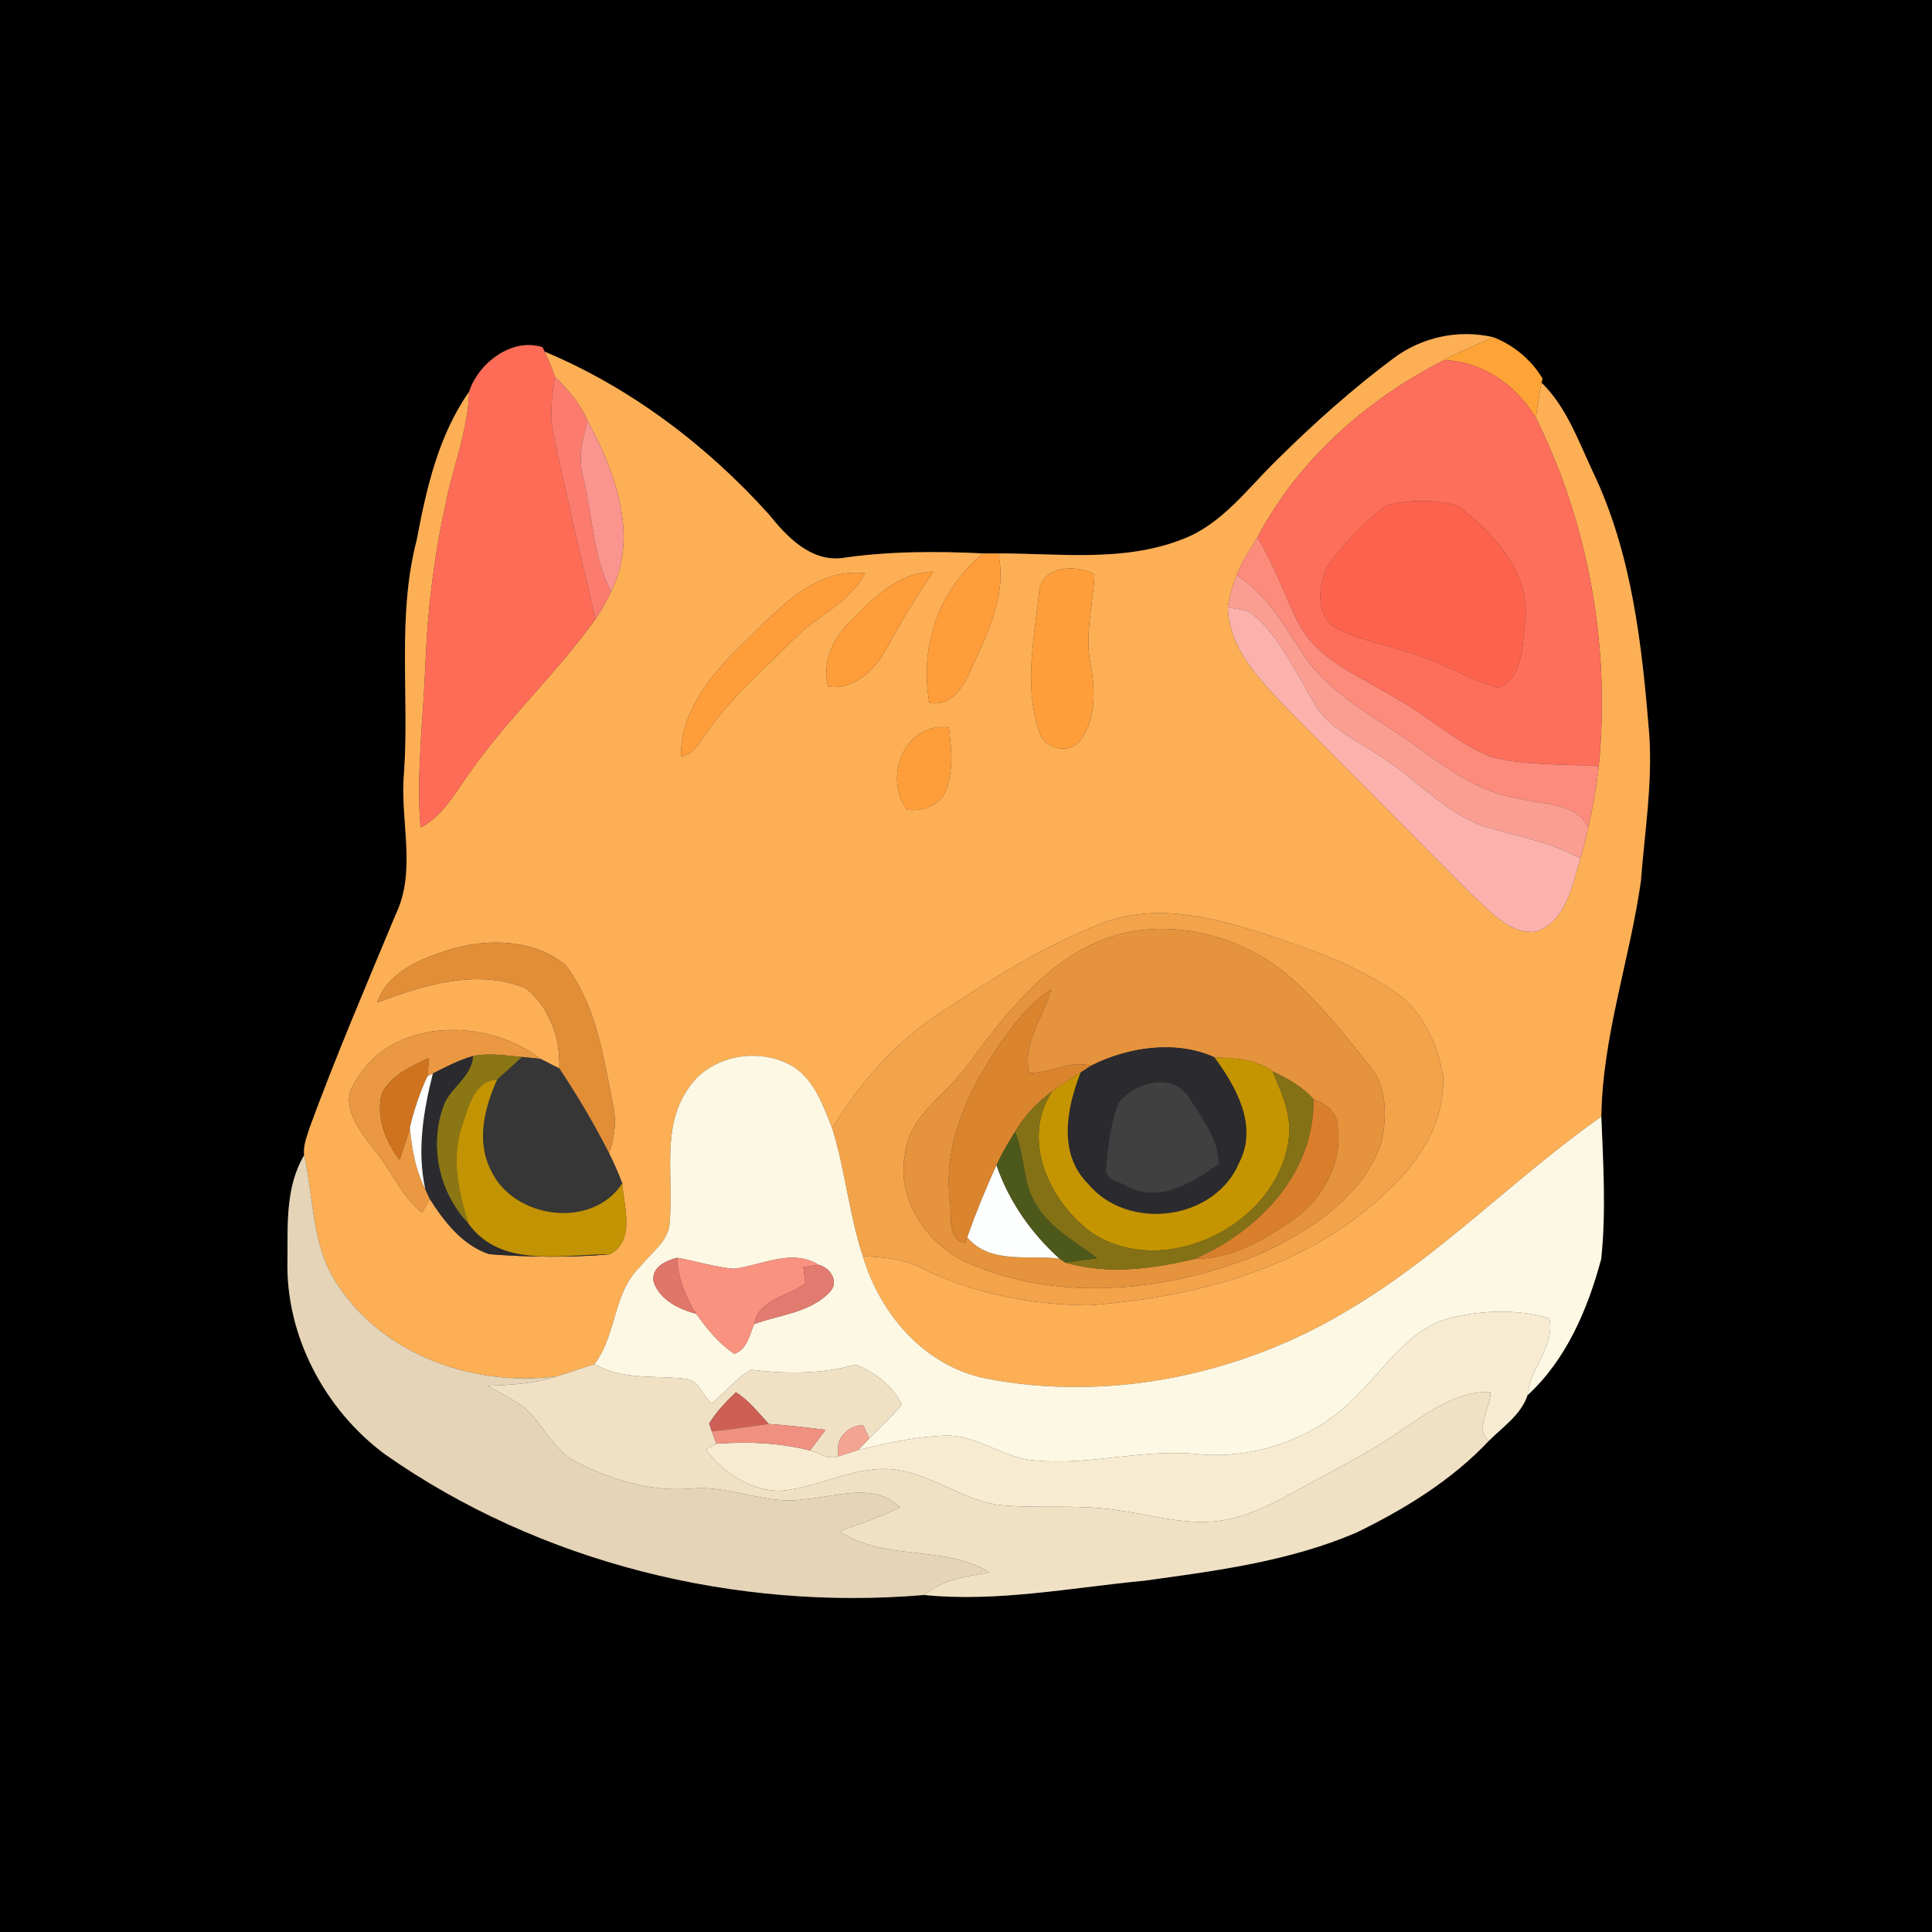 <?xml version="1.0" encoding="UTF-8" ?>
<!DOCTYPE svg PUBLIC "-//W3C//DTD SVG 1.1//EN" "http://www.w3.org/Graphics/SVG/1.1/DTD/svg11.dtd">
<svg width="250pt" height="250pt" viewBox="0 0 250 250" version="1.1" xmlns="http://www.w3.org/2000/svg">
<rect x="0" y="0" width="250" height="250" fill="#333333" stroke="none"/>
<g id="#000000ff">
<path fill="#000000" opacity="1.00" d=" M 0.00 0.00 L 250.00 0.00 L 250.00 250.00 L 0.00 250.00 L 0.00 0.00 M 180.31 46.37 C 175.02 50.32 170.07 54.74 165.38 59.38 C 161.49 63.12 158.17 67.86 152.93 69.81 C 145.38 72.75 137.09 71.61 129.19 71.61 C 128.70 71.61 127.73 71.61 127.24 71.61 C 121.15 71.32 115.01 71.32 108.96 72.21 C 104.84 72.69 101.80 69.42 99.45 66.51 C 91.41 57.60 81.57 50.15 70.47 45.50 L 70.20 44.93 C 66.21 43.64 61.87 47.03 60.70 50.70 C 56.73 56.35 55.18 63.21 53.92 69.89 C 51.36 79.73 52.98 89.98 52.28 100.01 C 51.71 106.10 53.97 112.59 51.20 118.34 C 47.39 127.50 43.48 136.62 40.06 145.94 C 39.72 147.08 39.20 148.25 39.36 149.48 C 36.94 153.56 37.23 158.42 37.20 162.98 C 36.92 172.78 42.00 182.39 49.81 188.18 C 69.91 202.29 95.29 208.46 119.58 206.39 C 129.10 207.34 138.61 205.44 148.08 204.54 C 157.37 203.27 166.84 202.04 175.53 198.31 C 181.78 195.27 187.85 191.54 192.65 186.45 C 194.45 184.65 196.84 183.05 197.66 180.54 C 202.69 175.93 205.47 169.36 207.20 162.88 C 207.83 156.78 207.46 150.61 207.21 144.49 C 207.36 134.11 210.88 124.23 212.33 114.03 C 212.81 107.69 213.85 101.38 213.41 95.01 C 212.47 83.47 211.18 71.63 206.12 61.06 C 204.23 57.05 202.71 52.68 199.48 49.52 L 199.60 48.98 C 198.15 46.56 195.87 44.66 193.24 43.64 C 188.75 42.59 183.99 43.61 180.31 46.37 Z" />
</g>
<g id="#fcaf55ff">
<path fill="#fcaf55" opacity="1.00" d=" M 180.31 46.37 C 183.99 43.61 188.75 42.59 193.24 43.64 C 191.10 44.59 188.94 45.49 186.87 46.59 C 176.84 51.70 168.01 59.49 162.71 69.52 C 161.74 71.10 160.71 72.67 160.03 74.41 C 159.51 75.76 159.08 77.15 158.89 78.59 C 159.04 83.94 162.98 87.93 166.43 91.56 C 174.39 99.61 182.39 107.61 190.35 115.66 C 192.73 117.75 195.22 120.93 198.72 120.56 C 202.69 119.30 203.41 114.54 204.51 111.10 C 204.89 109.75 205.23 108.40 205.53 107.04 C 206.12 104.43 206.59 101.80 206.88 99.15 C 208.39 83.77 205.62 67.88 198.73 54.04 C 198.98 52.53 199.16 51.01 199.48 49.52 C 202.71 52.68 204.23 57.05 206.12 61.06 C 211.18 71.63 212.47 83.47 213.41 95.01 C 213.85 101.38 212.81 107.69 212.33 114.03 C 210.88 124.23 207.36 134.11 207.21 144.49 C 195.99 152.38 186.41 162.47 174.54 169.48 C 160.65 177.90 143.59 181.48 127.57 178.38 C 119.62 176.76 113.88 170.07 111.64 162.53 C 114.13 162.70 116.70 162.83 118.99 163.97 C 125.76 167.39 133.43 168.87 140.98 168.90 C 154.96 167.84 169.62 163.98 179.83 153.83 C 183.88 150.10 187.03 144.84 186.73 139.18 C 185.97 134.84 183.87 130.39 179.99 128.01 C 175.32 124.91 170.02 122.97 164.73 121.23 C 157.64 118.82 149.77 116.67 142.46 119.51 C 135.17 122.39 128.45 126.59 121.93 130.90 C 116.01 134.65 111.34 140.07 107.68 145.99 C 106.55 143.16 105.48 140.00 102.88 138.17 C 98.47 135.33 91.81 136.45 88.97 140.99 C 85.57 145.98 87.18 152.31 86.67 157.94 C 86.72 160.51 84.28 162.03 82.87 163.88 C 79.30 167.25 79.84 172.72 76.92 176.51 C 75.29 177.03 73.69 177.60 72.06 178.09 C 61.46 179.50 49.68 175.43 43.69 166.26 C 40.30 161.33 40.63 155.09 39.36 149.48 C 39.20 148.25 39.72 147.08 40.06 145.94 C 43.48 136.62 47.39 127.50 51.20 118.34 C 53.97 112.59 51.71 106.10 52.28 100.01 C 52.98 89.98 51.36 79.73 53.92 69.89 C 55.18 63.21 56.73 56.35 60.70 50.70 C 60.57 55.83 58.50 60.60 57.59 65.60 C 56.12 72.30 55.31 79.13 55.05 85.98 C 54.78 93.01 53.84 100.04 54.42 107.08 C 57.18 105.67 58.72 102.89 60.45 100.45 C 65.43 93.22 71.96 87.22 77.07 80.09 C 77.82 78.96 78.52 77.80 79.06 76.56 C 82.70 69.38 79.62 61.04 76.05 54.47 C 75.09 52.26 73.54 50.40 71.81 48.75 C 71.45 47.63 70.96 46.56 70.47 45.50 C 81.57 50.15 91.41 57.60 99.45 66.51 C 101.80 69.42 104.84 72.69 108.96 72.21 C 115.01 71.32 121.15 71.32 127.24 71.61 C 121.51 76.24 118.91 83.74 120.27 90.96 C 122.76 91.41 124.39 89.35 125.31 87.34 C 127.59 82.44 130.36 77.21 129.19 71.61 C 137.09 71.61 145.38 72.75 152.93 69.81 C 158.17 67.86 161.49 63.12 165.38 59.38 C 170.07 54.74 175.02 50.32 180.31 46.37 M 134.50 76.37 C 133.86 82.38 132.46 88.67 134.44 94.57 C 135.00 96.87 138.29 97.74 139.79 95.82 C 141.89 92.97 141.70 89.23 141.11 85.93 C 140.32 82.05 141.48 78.20 141.62 74.33 C 139.31 73.00 135.02 73.17 134.50 76.37 M 96.72 82.73 C 92.50 86.76 88.04 91.68 88.12 97.90 C 89.61 97.64 90.38 96.33 91.19 95.20 C 94.32 90.44 98.75 86.76 102.72 82.72 C 105.62 79.70 109.96 78.05 111.92 74.17 C 105.49 73.48 100.88 78.66 96.72 82.73 M 109.72 80.73 C 107.63 82.84 106.38 85.88 107.16 88.84 C 110.58 89.35 113.29 86.56 114.78 83.81 C 116.60 80.42 118.61 77.15 120.77 73.97 C 116.12 74.07 112.74 77.63 109.72 80.73 M 117.36 104.77 C 119.28 105.02 121.57 104.31 122.35 102.38 C 123.41 99.77 123.13 96.86 122.77 94.14 C 117.08 93.38 114.24 100.61 117.36 104.77 M 57.97 122.94 C 54.33 124.09 50.17 125.82 48.80 129.73 C 54.85 127.46 61.80 125.28 68.08 127.90 C 71.08 130.32 72.57 134.45 72.37 138.26 C 71.77 137.95 70.55 137.33 69.94 137.02 C 63.02 131.62 50.66 131.60 45.96 139.98 C 43.82 142.97 46.51 146.29 48.32 148.67 C 50.61 151.27 51.84 154.74 54.62 156.90 C 54.87 156.46 55.36 155.57 55.61 155.13 C 57.47 158.08 59.89 161.17 63.32 162.29 C 68.52 162.69 73.77 162.75 78.97 162.30 C 82.24 160.44 80.72 156.15 80.52 153.13 C 80.01 151.80 79.45 150.50 78.81 149.24 C 79.55 147.18 79.80 144.96 79.29 142.81 C 78.07 136.63 77.12 129.97 73.15 124.85 C 68.93 121.45 62.95 121.40 57.97 122.94 Z" />
</g>
<g id="#fea335ff">
<path fill="#fea335" opacity="1.00" d=" M 193.24 43.64 C 195.87 44.66 198.15 46.56 199.60 48.98 L 199.48 49.52 C 199.16 51.01 198.98 52.53 198.73 54.04 C 196.19 49.81 191.89 46.82 186.87 46.59 C 188.94 45.49 191.10 44.59 193.24 43.64 Z" />
</g>
<g id="#fe6c57ff">
<path fill="#fe6c57" opacity="1.00" d=" M 60.70 50.70 C 61.87 47.03 66.21 43.64 70.20 44.93 L 70.47 45.50 C 70.96 46.56 71.45 47.63 71.81 48.75 C 71.46 51.24 71.04 53.78 71.63 56.26 C 73.30 64.24 75.19 72.16 77.07 80.09 C 71.96 87.22 65.43 93.22 60.45 100.45 C 58.72 102.89 57.18 105.67 54.42 107.08 C 53.84 100.04 54.78 93.01 55.05 85.98 C 55.31 79.13 56.12 72.30 57.59 65.60 C 58.50 60.60 60.57 55.83 60.70 50.70 Z" />
</g>
<g id="#fd6e5bff">
<path fill="#fd6e5b" opacity="1.00" d=" M 162.71 69.52 C 168.01 59.49 176.84 51.70 186.87 46.59 C 191.89 46.82 196.19 49.81 198.73 54.04 C 205.62 67.88 208.39 83.77 206.88 99.15 C 202.22 98.84 197.44 99.12 192.89 97.92 C 188.39 96.11 184.83 92.67 180.62 90.35 C 176.04 87.52 170.33 85.44 167.83 80.30 C 166.15 76.69 164.73 72.96 162.71 69.52 M 179.42 65.41 C 176.74 67.35 174.45 69.80 172.40 72.39 C 170.68 74.72 170.07 78.57 172.20 80.82 C 175.56 82.94 179.63 83.39 183.30 84.75 C 186.95 85.88 190.21 88.01 193.91 88.98 C 197.17 87.70 196.95 83.40 197.35 80.49 C 198.10 74.11 193.28 68.97 188.58 65.42 C 185.62 64.66 182.37 64.60 179.42 65.41 Z" />
</g>
<g id="#fb7c6fff">
<path fill="#fb7c6f" opacity="1.00" d=" M 71.81 48.75 C 73.54 50.40 75.09 52.26 76.05 54.47 C 75.40 56.83 74.73 59.29 75.46 61.72 C 76.67 66.67 76.73 71.94 79.06 76.56 C 78.52 77.80 77.82 78.96 77.07 80.09 C 75.19 72.16 73.30 64.24 71.63 56.26 C 71.04 53.78 71.46 51.24 71.81 48.75 Z" />
</g>
<g id="#fa948fff">
<path fill="#fa948f" opacity="1.00" d=" M 75.46 61.72 C 74.73 59.29 75.40 56.83 76.05 54.47 C 79.62 61.04 82.70 69.38 79.06 76.56 C 76.73 71.94 76.67 66.67 75.46 61.72 Z" />
</g>
<g id="#fd634cff">
<path fill="#fd634c" opacity="1.00" d=" M 179.42 65.41 C 182.37 64.60 185.62 64.66 188.58 65.42 C 193.28 68.97 198.10 74.11 197.35 80.49 C 196.95 83.40 197.17 87.70 193.91 88.98 C 190.21 88.01 186.95 85.88 183.30 84.75 C 179.63 83.39 175.56 82.94 172.20 80.82 C 170.07 78.57 170.68 74.72 172.40 72.39 C 174.45 69.80 176.74 67.35 179.42 65.41 Z" />
</g>
<g id="#fc8b7cff">
<path fill="#fc8b7c" opacity="1.00" d=" M 160.03 74.41 C 160.71 72.67 161.74 71.10 162.71 69.52 C 164.73 72.96 166.15 76.69 167.83 80.30 C 170.33 85.44 176.04 87.52 180.62 90.35 C 184.83 92.67 188.39 96.11 192.89 97.92 C 197.44 99.12 202.22 98.84 206.88 99.15 C 206.59 101.80 206.12 104.43 205.53 107.04 C 203.76 103.77 199.69 104.16 196.58 103.34 C 191.80 102.63 187.75 99.86 183.95 97.06 C 178.65 93.11 172.25 90.22 168.51 84.52 C 166.09 80.82 163.85 76.86 160.03 74.41 Z" />
</g>
<g id="#ff9d3aff">
<path fill="#ff9d3a" opacity="1.00" d=" M 127.24 71.61 C 127.73 71.61 128.70 71.61 129.19 71.61 C 130.36 77.21 127.59 82.44 125.31 87.34 C 124.39 89.35 122.76 91.41 120.27 90.96 C 118.91 83.74 121.51 76.24 127.24 71.61 Z" />
</g>
<g id="#ff9e3aff">
<path fill="#ff9e3a" opacity="1.00" d=" M 134.50 76.37 C 135.02 73.17 139.31 73.00 141.62 74.33 C 141.48 78.20 140.32 82.05 141.11 85.93 C 141.70 89.23 141.89 92.97 139.79 95.82 C 138.29 97.74 135.00 96.87 134.44 94.57 C 132.46 88.67 133.86 82.38 134.50 76.37 Z" />
</g>
<g id="#fe9d3aff">
<path fill="#fe9d3a" opacity="1.00" d=" M 96.72 82.73 C 100.88 78.66 105.49 73.48 111.92 74.17 C 109.96 78.05 105.62 79.70 102.72 82.72 C 98.75 86.76 94.32 90.44 91.19 95.20 C 90.38 96.33 89.61 97.64 88.12 97.90 C 88.04 91.68 92.50 86.76 96.72 82.73 Z" />
</g>
<g id="#fe9d39ff">
<path fill="#fe9d39" opacity="1.00" d=" M 109.72 80.73 C 112.74 77.63 116.12 74.07 120.77 73.97 C 118.61 77.15 116.60 80.42 114.78 83.81 C 113.29 86.56 110.58 89.35 107.16 88.84 C 106.38 85.88 107.63 82.84 109.72 80.73 Z" />
</g>
<g id="#fb9e92ff">
<path fill="#fb9e92" opacity="1.00" d=" M 158.89 78.59 C 159.08 77.15 159.51 75.76 160.03 74.41 C 163.85 76.86 166.09 80.82 168.51 84.52 C 172.25 90.22 178.65 93.11 183.95 97.06 C 187.75 99.86 191.80 102.63 196.58 103.34 C 199.69 104.16 203.76 103.77 205.53 107.04 C 205.23 108.40 204.89 109.75 204.51 111.10 C 200.89 109.06 196.79 108.30 192.85 107.17 C 187.35 105.64 183.62 101.05 178.95 98.08 C 175.85 95.91 171.99 94.42 170.05 90.97 C 167.70 87.06 165.81 82.71 162.29 79.66 C 161.40 78.75 160.03 78.88 158.89 78.59 Z" />
</g>
<g id="#fbb2acff">
<path fill="#fbb2ac" opacity="1.00" d=" M 158.89 78.59 C 160.03 78.88 161.40 78.75 162.29 79.66 C 165.81 82.71 167.70 87.06 170.05 90.97 C 171.99 94.42 175.85 95.91 178.95 98.08 C 183.62 101.05 187.35 105.64 192.85 107.17 C 196.79 108.30 200.89 109.06 204.51 111.10 C 203.41 114.54 202.69 119.30 198.72 120.56 C 195.22 120.93 192.73 117.75 190.35 115.66 C 182.39 107.61 174.39 99.61 166.43 91.56 C 162.98 87.93 159.04 83.94 158.89 78.59 Z" />
</g>
<g id="#fe9e3bff">
<path fill="#fe9e3b" opacity="1.00" d=" M 117.36 104.77 C 114.24 100.61 117.08 93.38 122.77 94.14 C 123.13 96.86 123.41 99.77 122.35 102.38 C 121.57 104.31 119.28 105.02 117.36 104.77 Z" />
</g>
<g id="#f3a34aff">
<path fill="#f3a34a" opacity="1.00" d=" M 142.46 119.51 C 149.77 116.67 157.64 118.82 164.73 121.23 C 170.02 122.97 175.32 124.91 179.99 128.01 C 183.87 130.39 185.97 134.84 186.73 139.18 C 187.03 144.84 183.88 150.10 179.83 153.83 C 169.62 163.98 154.96 167.84 140.98 168.90 C 133.43 168.87 125.76 167.39 118.99 163.97 C 116.70 162.83 114.13 162.70 111.64 162.53 C 109.87 157.13 109.37 151.42 107.68 145.99 C 111.34 140.07 116.01 134.65 121.93 130.90 C 128.45 126.59 135.17 122.39 142.46 119.51 M 147.37 120.39 C 137.48 121.71 131.02 130.00 125.47 137.46 C 122.79 141.44 117.78 144.05 117.14 149.18 C 115.86 155.20 120.04 161.19 125.45 163.52 C 137.47 168.66 151.34 167.06 163.17 162.22 C 169.61 159.18 176.39 154.90 178.76 147.78 C 179.49 144.48 179.52 140.54 177.16 137.85 C 174.08 133.96 170.98 130.04 167.26 126.74 C 161.97 121.92 154.47 119.48 147.37 120.39 Z" />
</g>
<g id="#e5933cff">
<path fill="#e5933c" opacity="1.00" d=" M 147.37 120.39 C 154.47 119.48 161.97 121.92 167.26 126.74 C 170.98 130.04 174.08 133.96 177.16 137.85 C 179.52 140.54 179.49 144.48 178.76 147.78 C 176.39 154.90 169.61 159.18 163.17 162.22 C 151.34 167.06 137.47 168.66 125.45 163.52 C 120.04 161.19 115.86 155.20 117.14 149.18 C 117.78 144.05 122.79 141.44 125.47 137.46 C 131.02 130.00 137.48 121.71 147.37 120.39 M 129.27 135.27 C 125.36 141.08 122.11 147.82 122.88 155.03 C 123.29 156.93 122.36 160.31 124.88 160.84 L 125.16 160.11 C 128.12 163.62 133.09 162.37 137.10 162.86 L 137.86 163.37 C 143.32 164.99 149.25 164.20 154.70 162.87 C 159.28 162.94 163.35 160.50 167.05 158.05 C 171.14 155.29 174.03 150.14 173.00 145.14 C 172.72 143.58 171.31 142.77 169.97 142.24 C 168.53 140.60 166.60 139.56 164.66 138.63 C 162.53 137.01 159.71 136.94 157.14 136.81 C 152.12 134.55 145.96 135.49 141.16 137.91 C 138.44 137.14 135.88 138.88 133.17 138.85 C 132.26 134.97 135.01 131.66 135.99 128.08 C 133.17 129.87 131.15 132.57 129.27 135.27 Z" />
</g>
<g id="#e18e37ff">
<path fill="#e18e37" opacity="1.00" d=" M 57.97 122.94 C 62.95 121.40 68.93 121.45 73.15 124.85 C 77.12 129.97 78.07 136.63 79.29 142.81 C 79.80 144.96 79.55 147.18 78.81 149.24 C 76.89 145.45 74.72 141.80 72.37 138.26 C 72.57 134.45 71.08 130.32 68.08 127.90 C 61.80 125.28 54.85 127.46 48.80 129.73 C 50.17 125.82 54.33 124.09 57.97 122.94 Z" />
</g>
<g id="#db842eff">
<path fill="#db842e" opacity="1.00" d=" M 129.27 135.27 C 131.15 132.57 133.17 129.87 135.99 128.08 C 135.01 131.66 132.26 134.97 133.17 138.85 C 135.88 138.88 138.44 137.14 141.16 137.91 C 140.82 138.13 140.15 138.58 139.82 138.80 C 138.59 139.59 137.34 140.34 136.16 141.22 C 134.22 142.63 132.54 144.39 131.34 146.47 C 130.47 147.87 129.62 149.28 128.95 150.78 C 127.54 153.83 126.28 156.95 125.16 160.11 L 124.88 160.84 C 122.36 160.31 123.29 156.93 122.88 155.03 C 122.11 147.82 125.36 141.08 129.27 135.27 Z" />
</g>
<g id="#ea9841ff">
<path fill="#ea9841" opacity="1.00" d=" M 45.96 139.98 C 50.66 131.60 63.02 131.62 69.94 137.02 C 69.35 136.96 68.15 136.84 67.55 136.77 C 65.45 136.60 63.29 136.22 61.19 136.66 C 59.38 137.18 57.69 138.05 56.01 138.91 L 55.31 139.27 C 55.36 138.68 55.46 137.49 55.51 136.90 C 53.24 137.99 50.63 139.10 49.43 141.47 C 48.59 144.50 49.88 147.66 51.69 150.08 C 52.18 148.69 52.65 147.30 53.04 145.89 C 53.28 148.62 53.75 151.37 55.02 153.83 C 55.17 154.15 55.46 154.80 55.61 155.13 C 55.36 155.57 54.87 156.46 54.62 156.90 C 51.84 154.74 50.61 151.27 48.32 148.67 C 46.51 146.29 43.82 142.97 45.96 139.98 Z" />
</g>
<g id="#8a7714ff">
<path fill="#8a7714" opacity="1.00" d=" M 61.19 136.66 C 63.29 136.22 65.45 136.60 67.55 136.77 C 66.50 137.77 65.41 138.73 64.33 139.70 C 61.26 139.85 60.61 143.42 59.74 145.79 C 58.36 149.93 59.34 154.31 60.61 158.33 C 56.71 154.28 55.41 147.91 57.55 142.69 C 58.55 140.55 61.10 139.18 61.19 136.66 Z" />
</g>
<g id="#2b2a2eff">
<path fill="#2b2a2e" opacity="1.00" d=" M 141.16 137.91 C 145.96 135.49 152.12 134.55 157.14 136.81 C 159.96 140.60 162.80 145.68 160.38 150.39 C 157.26 157.95 145.96 159.42 140.79 153.18 C 136.88 149.31 138.02 143.39 139.82 138.80 C 140.15 138.58 140.82 138.13 141.16 137.91 M 144.74 142.71 C 143.73 145.34 143.40 148.18 143.16 150.97 C 142.77 152.57 144.70 152.88 145.72 153.41 C 149.77 155.78 154.39 153.06 157.67 150.59 C 157.73 147.39 155.46 144.71 153.91 142.08 C 151.79 138.68 146.85 140.02 144.74 142.71 Z" />
<path fill="#2b2a2e" opacity="1.00" d=" M 56.01 138.91 C 57.69 138.05 59.38 137.18 61.19 136.66 C 61.10 139.18 58.55 140.55 57.55 142.69 C 55.41 147.91 56.71 154.28 60.61 158.33 C 64.87 164.22 72.77 162.27 78.97 162.30 C 73.77 162.75 68.52 162.69 63.32 162.29 C 59.89 161.17 57.47 158.08 55.61 155.13 C 55.46 154.80 55.17 154.15 55.02 153.83 C 53.94 148.84 54.79 143.77 56.01 138.91 Z" />
</g>
<g id="#cf731eff">
<path fill="#cf731e" opacity="1.00" d=" M 49.43 141.47 C 50.63 139.10 53.24 137.99 55.51 136.90 C 55.46 137.49 55.36 138.68 55.31 139.27 C 54.32 141.39 53.59 143.61 53.04 145.89 C 52.65 147.30 52.18 148.69 51.69 150.08 C 49.88 147.66 48.59 144.50 49.43 141.47 Z" />
</g>
<g id="#363637ff">
<path fill="#363637" opacity="1.00" d=" M 67.55 136.77 C 68.15 136.84 69.35 136.96 69.94 137.02 C 70.55 137.33 71.77 137.95 72.37 138.26 C 74.72 141.80 76.89 145.45 78.81 149.24 C 79.45 150.50 80.01 151.80 80.52 153.13 C 76.61 159.15 66.37 157.72 63.51 151.40 C 61.59 147.65 62.70 143.32 64.33 139.70 C 65.41 138.73 66.50 137.77 67.55 136.77 Z" />
</g>
<g id="#fdf8e3ff">
<path fill="#fdf8e3" opacity="1.00" d=" M 88.97 140.99 C 91.81 136.45 98.47 135.33 102.88 138.17 C 105.48 140.00 106.55 143.16 107.68 145.99 C 109.37 151.42 109.87 157.13 111.64 162.53 C 113.88 170.07 119.62 176.76 127.57 178.38 C 143.59 181.48 160.65 177.90 174.54 169.48 C 186.41 162.47 195.99 152.38 207.21 144.49 C 207.46 150.61 207.83 156.78 207.20 162.88 C 205.47 169.36 202.69 175.93 197.66 180.54 C 197.97 177.04 201.33 174.03 200.47 170.58 C 196.29 169.37 191.76 169.54 187.57 170.56 C 182.26 171.99 179.31 176.97 175.58 180.57 C 170.36 186.09 162.45 188.89 154.92 188.16 C 147.90 187.44 140.97 189.68 133.94 188.98 C 129.75 188.72 126.29 185.52 122.02 185.77 C 118.30 185.95 114.65 186.75 111.04 187.63 C 111.41 187.25 112.13 186.50 112.49 186.13 C 113.91 184.69 115.42 183.33 116.68 181.75 C 115.51 179.31 113.18 177.55 110.70 176.59 C 106.26 177.83 101.74 177.79 97.20 177.25 C 95.23 178.36 93.81 180.19 92.09 181.62 C 90.90 180.59 90.42 178.55 88.65 178.41 C 84.71 177.96 80.52 178.60 76.92 176.51 C 79.84 172.72 79.30 167.25 82.87 163.88 C 84.28 162.03 86.72 160.51 86.67 157.94 C 87.18 152.31 85.57 145.98 88.97 140.99 M 84.61 165.98 C 85.50 168.29 87.86 169.40 90.10 170.01 C 91.48 171.95 93.02 173.85 95.03 175.18 C 96.69 174.62 96.97 172.73 97.59 171.33 C 100.84 170.14 104.76 169.87 107.28 167.28 C 108.68 165.99 107.51 164.06 105.94 163.67 C 102.47 161.51 98.58 163.73 94.98 164.18 C 92.47 163.98 90.07 163.18 87.61 162.75 C 86.08 163.18 84.17 164.01 84.61 165.98 Z" />
</g>
<g id="#c59501ff">
<path fill="#c59501" opacity="1.00" d=" M 157.14 136.81 C 159.71 136.94 162.53 137.01 164.66 138.63 C 165.89 141.51 167.30 144.55 166.70 147.77 C 165.01 158.56 150.78 165.62 141.40 159.60 C 135.85 155.64 132.00 147.50 136.16 141.22 C 137.34 140.34 138.59 139.59 139.82 138.80 C 138.02 143.39 136.88 149.31 140.79 153.18 C 145.96 159.42 157.26 157.95 160.38 150.39 C 162.80 145.68 159.96 140.60 157.14 136.81 Z" />
</g>
<g id="#fdfefeff">
<path fill="#fdfefe" opacity="1.00" d=" M 55.31 139.27 L 56.01 138.91 C 54.79 143.77 53.94 148.84 55.02 153.83 C 53.75 151.37 53.28 148.62 53.04 145.89 C 53.59 143.61 54.32 141.39 55.31 139.27 Z" />
<path fill="#fdfefe" opacity="1.00" d=" M 125.16 160.11 C 126.28 156.95 127.54 153.83 128.95 150.78 C 130.56 155.46 133.44 159.57 137.10 162.86 C 133.09 162.37 128.12 163.62 125.16 160.11 Z" />
</g>
<g id="#c29302ff">
<path fill="#c29302" opacity="1.00" d=" M 59.74 145.79 C 60.61 143.42 61.26 139.85 64.33 139.70 C 62.70 143.32 61.59 147.65 63.51 151.40 C 66.37 157.72 76.61 159.15 80.52 153.13 C 80.72 156.15 82.24 160.44 78.97 162.30 C 72.77 162.27 64.87 164.22 60.61 158.33 C 59.34 154.31 58.36 149.93 59.74 145.79 Z" />
</g>
<g id="#847116ff">
<path fill="#847116" opacity="1.00" d=" M 166.70 147.77 C 167.30 144.55 165.89 141.51 164.66 138.63 C 166.60 139.56 168.53 140.60 169.97 142.24 C 170.13 151.77 162.95 159.23 154.70 162.87 C 149.25 164.20 143.32 164.99 137.86 163.37 C 139.23 163.18 140.59 162.99 141.96 162.81 C 139.20 160.70 135.93 159.00 134.11 155.92 C 132.25 153.09 132.67 149.52 131.34 146.47 C 132.54 144.39 134.22 142.63 136.16 141.22 C 132.00 147.50 135.85 155.64 141.40 159.60 C 150.78 165.62 165.01 158.56 166.70 147.77 Z" />
</g>
<g id="#404040ff">
<path fill="#404040" opacity="1.00" d=" M 144.74 142.71 C 146.85 140.02 151.79 138.68 153.91 142.08 C 155.46 144.71 157.73 147.39 157.67 150.59 C 154.39 153.06 149.77 155.78 145.72 153.41 C 144.70 152.88 142.77 152.57 143.16 150.97 C 143.40 148.18 143.73 145.34 144.74 142.71 Z" />
</g>
<g id="#d97f2cff">
<path fill="#d97f2c" opacity="1.00" d=" M 169.97 142.24 C 171.31 142.77 172.72 143.58 173.00 145.14 C 174.03 150.14 171.14 155.29 167.05 158.05 C 163.35 160.50 159.28 162.94 154.70 162.87 C 162.95 159.23 170.13 151.77 169.97 142.24 Z" />
</g>
<g id="#4d591aff">
<path fill="#4d591a" opacity="1.00" d=" M 131.34 146.47 C 132.67 149.52 132.25 153.09 134.11 155.92 C 135.93 159.00 139.20 160.70 141.96 162.81 C 140.59 162.99 139.23 163.18 137.86 163.37 L 137.10 162.86 C 133.44 159.57 130.56 155.46 128.95 150.78 C 129.62 149.28 130.47 147.87 131.34 146.47 Z" />
</g>
<g id="#e5d4b7ff">
<path fill="#e5d4b7" opacity="1.00" d=" M 39.36 149.48 C 40.63 155.09 40.30 161.33 43.69 166.26 C 49.68 175.43 61.46 179.50 72.06 178.09 C 69.16 179.05 66.10 179.21 63.08 179.33 C 64.69 180.22 66.37 181.03 67.85 182.15 C 70.36 184.31 71.61 187.79 74.73 189.25 C 79.31 191.55 84.41 193.09 89.59 192.61 C 94.48 192.18 99.11 194.77 104.01 194.01 C 108.15 193.72 112.98 191.74 116.46 195.03 C 113.96 196.35 111.25 197.17 108.62 198.15 C 114.47 202.06 122.19 199.87 128.08 203.47 C 125.09 203.95 121.99 204.39 119.58 206.39 C 95.29 208.46 69.91 202.29 49.81 188.18 C 42.00 182.39 36.92 172.78 37.20 162.98 C 37.23 158.42 36.94 153.56 39.36 149.48 Z" />
</g>
<g id="#e07569ff">
<path fill="#e07569" opacity="1.00" d=" M 84.61 165.98 C 84.17 164.01 86.08 163.18 87.61 162.75 C 87.76 165.36 88.68 167.83 90.10 170.01 C 87.86 169.40 85.50 168.29 84.61 165.98 Z" />
</g>
<g id="#fa9280ff">
<path fill="#fa9280" opacity="1.00" d=" M 87.61 162.75 C 90.07 163.18 92.47 163.98 94.98 164.18 C 98.58 163.73 102.47 161.51 105.94 163.67 C 105.44 163.74 104.44 163.89 103.94 163.96 C 104.04 164.66 104.13 165.37 104.23 166.08 C 101.97 167.79 98.17 168.08 97.59 171.33 C 96.97 172.73 96.69 174.62 95.03 175.18 C 93.02 173.85 91.48 171.95 90.10 170.01 C 88.68 167.83 87.76 165.36 87.61 162.75 Z" />
</g>
<g id="#e27b6fff">
<path fill="#e27b6f" opacity="1.00" d=" M 103.94 163.96 C 104.44 163.89 105.44 163.74 105.94 163.67 C 107.51 164.06 108.68 165.99 107.28 167.28 C 104.76 169.87 100.84 170.14 97.59 171.33 C 98.17 168.08 101.97 167.79 104.23 166.08 C 104.13 165.37 104.04 164.66 103.94 163.96 Z" />
</g>
<g id="#f7ecd2ff">
<path fill="#f7ecd2" opacity="1.00" d=" M 187.57 170.56 C 191.76 169.54 196.29 169.37 200.47 170.58 C 201.33 174.03 197.97 177.04 197.66 180.54 C 196.84 183.05 194.45 184.65 192.65 186.45 C 190.76 184.91 192.90 182.14 192.88 180.12 C 188.41 180.00 184.72 182.83 181.19 185.18 C 176.98 188.13 172.32 190.35 167.84 192.85 C 164.43 194.74 160.83 196.60 156.87 196.89 C 152.43 197.23 148.12 195.81 143.75 195.31 C 139.21 194.71 134.63 195.18 130.08 194.82 C 124.66 194.47 120.32 190.34 114.88 190.09 C 110.06 189.91 105.72 192.53 100.98 192.92 C 97.13 192.89 93.54 190.60 91.32 187.53 C 91.67 187.35 92.36 187.00 92.71 186.82 C 96.76 186.52 100.86 186.69 104.81 187.69 C 106.02 187.98 107.23 188.97 108.50 188.45 C 109.14 188.25 110.41 187.83 111.04 187.63 C 114.65 186.75 118.30 185.95 122.02 185.77 C 126.29 185.52 129.75 188.72 133.94 188.98 C 140.97 189.68 147.90 187.44 154.92 188.16 C 162.45 188.89 170.36 186.09 175.58 180.57 C 179.31 176.97 182.26 171.99 187.57 170.56 Z" />
</g>
<g id="#f0e1c5ff">
<path fill="#f0e1c5" opacity="1.00" d=" M 72.06 178.09 C 73.69 177.60 75.29 177.03 76.92 176.51 C 80.52 178.60 84.71 177.96 88.65 178.41 C 90.42 178.55 90.90 180.59 92.09 181.62 C 93.81 180.19 95.23 178.36 97.20 177.25 C 101.74 177.79 106.26 177.83 110.70 176.59 C 113.18 177.55 115.51 179.31 116.68 181.75 C 115.42 183.33 113.91 184.69 112.49 186.13 C 112.29 185.70 111.88 184.83 111.68 184.40 C 109.48 184.54 108.02 186.29 108.50 188.45 C 107.23 188.97 106.02 187.98 104.81 187.69 C 105.49 186.81 106.16 185.92 106.82 185.02 C 104.37 184.72 101.93 184.43 99.48 184.26 C 98.14 182.81 96.91 181.22 95.23 180.16 C 93.94 181.37 92.70 182.68 91.77 184.20 C 91.85 184.45 92.02 184.95 92.10 185.20 C 92.25 185.61 92.55 186.41 92.71 186.82 C 92.36 187.00 91.67 187.35 91.32 187.53 C 93.54 190.60 97.13 192.89 100.98 192.92 C 105.72 192.53 110.06 189.91 114.88 190.09 C 120.32 190.34 124.66 194.47 130.08 194.82 C 134.63 195.18 139.21 194.71 143.75 195.31 C 148.12 195.81 152.43 197.23 156.87 196.89 C 160.83 196.60 164.43 194.74 167.84 192.85 C 172.32 190.35 176.98 188.13 181.19 185.18 C 184.72 182.83 188.41 180.00 192.88 180.12 C 192.90 182.14 190.76 184.91 192.65 186.45 C 187.85 191.54 181.78 195.27 175.53 198.31 C 166.84 202.04 157.37 203.27 148.08 204.54 C 138.61 205.44 129.10 207.34 119.58 206.39 C 121.99 204.39 125.09 203.95 128.08 203.47 C 122.19 199.87 114.47 202.06 108.62 198.15 C 111.25 197.17 113.96 196.35 116.46 195.03 C 112.98 191.74 108.15 193.72 104.01 194.01 C 99.11 194.77 94.48 192.18 89.59 192.61 C 84.41 193.09 79.31 191.55 74.73 189.25 C 71.61 187.79 70.36 184.31 67.85 182.15 C 66.37 181.03 64.69 180.22 63.08 179.33 C 66.10 179.21 69.16 179.05 72.06 178.09 Z" />
</g>
<g id="#cd5f55ff">
<path fill="#cd5f55" opacity="1.00" d=" M 95.23 180.16 C 96.91 181.22 98.14 182.81 99.48 184.26 C 97.02 184.57 94.57 184.99 92.10 185.20 C 92.02 184.95 91.85 184.45 91.77 184.20 C 92.70 182.68 93.94 181.37 95.23 180.16 Z" />
</g>
<g id="#ef9080ff">
<path fill="#ef9080" opacity="1.00" d=" M 92.10 185.20 C 94.57 184.99 97.02 184.57 99.48 184.26 C 101.93 184.43 104.37 184.72 106.82 185.02 C 106.16 185.92 105.49 186.81 104.81 187.69 C 100.86 186.69 96.76 186.52 92.71 186.82 C 92.55 186.41 92.25 185.61 92.10 185.20 Z" />
</g>
<g id="#f4a492ff">
<path fill="#f4a492" opacity="1.00" d=" M 108.50 188.45 C 108.02 186.29 109.48 184.54 111.68 184.40 C 111.88 184.83 112.29 185.70 112.49 186.13 C 112.13 186.50 111.41 187.25 111.04 187.63 C 110.41 187.83 109.14 188.25 108.50 188.45 Z" />
</g>
</svg>
